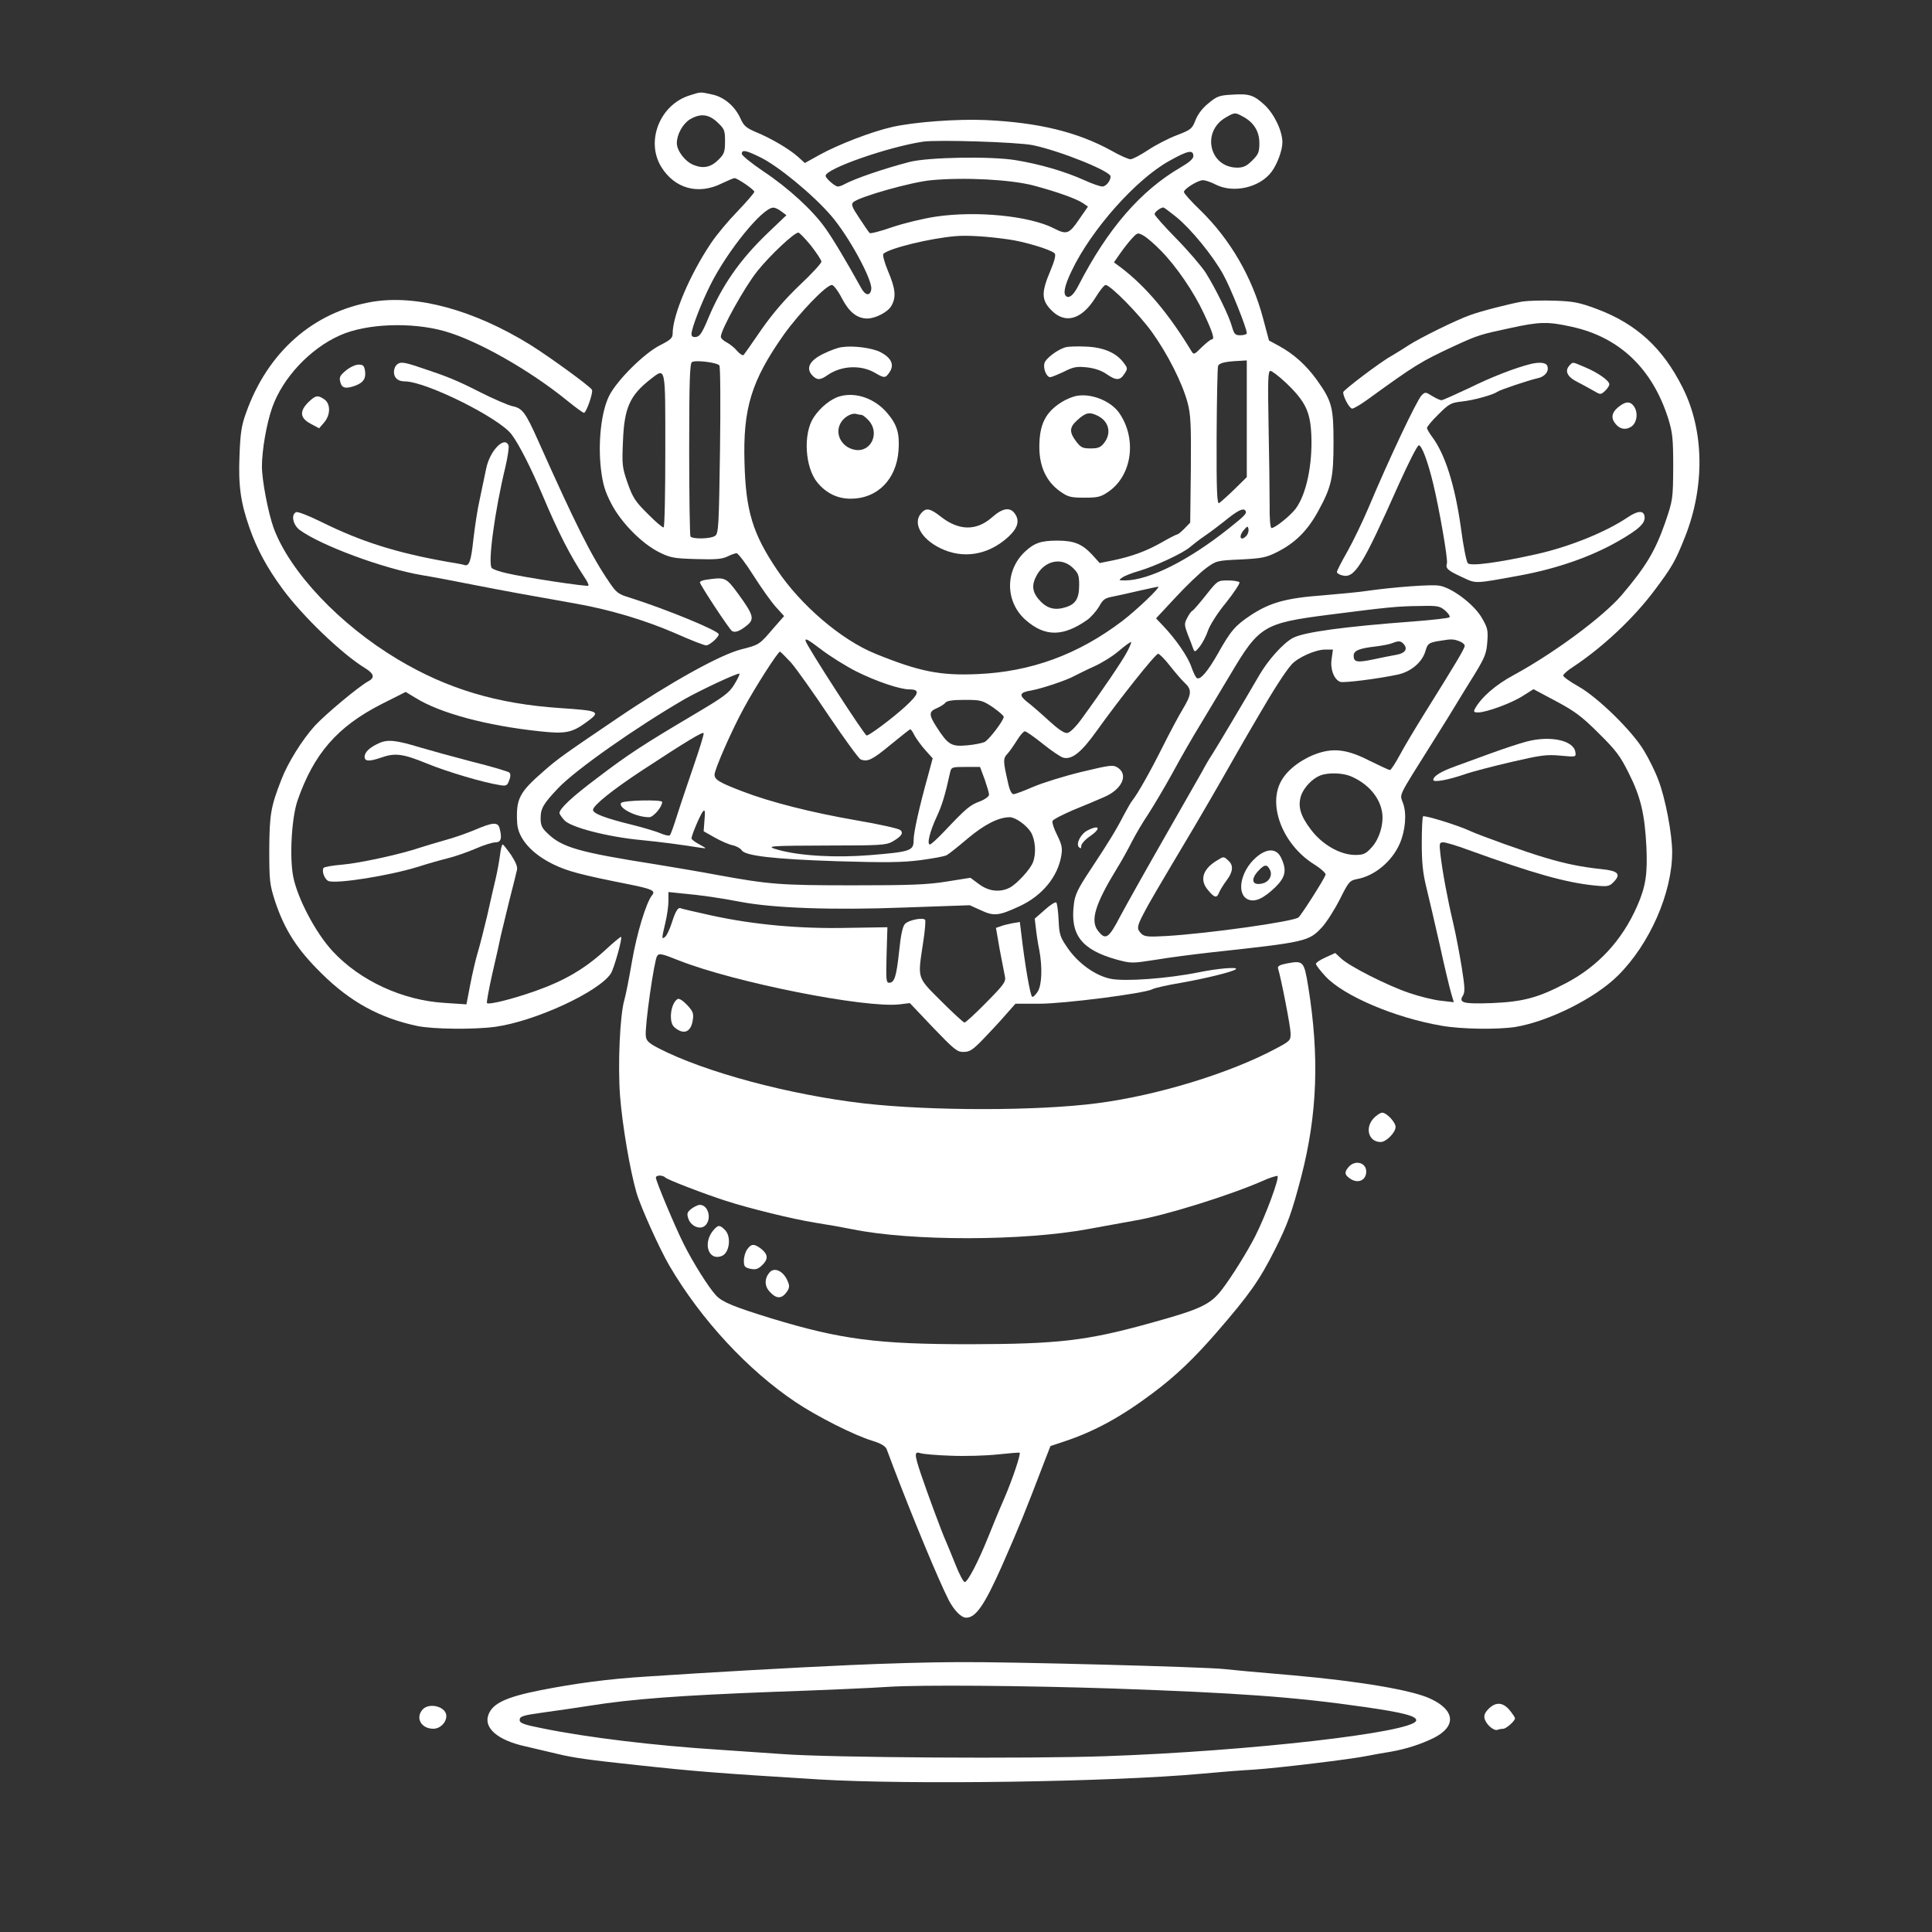 <?xml version="1.0" standalone="no"?>
<!DOCTYPE svg PUBLIC "-//W3C//DTD SVG 20010904//EN"
 "http://www.w3.org/TR/2001/REC-SVG-20010904/DTD/svg10.dtd">
<svg version="1.0" xmlns="http://www.w3.org/2000/svg"
 width="922pt" height="922pt" viewBox="0 0 922 922"
 preserveAspectRatio="xMidYMid meet">

<rect x="0" y="0" width="922" height="922" fill="#333333" stroke="none"/>

<g transform="translate(0,922) scale(0.1,-0.1)"
fill="#FFFFFF" stroke="none">
<path d="M3292 8765 c-143 -44 -212 -219 -136 -342 64 -103 176 -134 287 -79
30 14 57 26 62 26 14 0 94 -55 95 -65 0 -5 -36 -47 -79 -92 -44 -45 -102 -114
-129 -155 -100 -149 -182 -342 -182 -430 0 -21 -10 -30 -57 -54 -78 -38 -211
-171 -247 -245 -37 -76 -53 -222 -38 -349 9 -72 19 -105 49 -163 47 -91 146
-191 228 -232 54 -27 71 -30 177 -33 92 -3 124 0 149 12 18 9 38 16 44 16 7 0
44 -48 81 -107 38 -60 86 -127 107 -150 l39 -43 -51 -58 c-68 -80 -68 -79
-154 -101 -101 -26 -337 -157 -587 -326 -260 -176 -288 -196 -353 -253 -120
-104 -135 -134 -129 -249 4 -74 69 -148 175 -199 67 -32 126 -48 357 -94 111
-22 130 -31 112 -52 -28 -34 -73 -182 -96 -316 -14 -81 -30 -163 -36 -182 -22
-75 -32 -312 -21 -460 11 -140 47 -352 78 -460 19 -67 111 -271 158 -351 150
-256 374 -498 603 -651 100 -67 279 -158 366 -184 39 -12 61 -25 67 -39 4 -11
19 -49 32 -85 95 -249 216 -541 265 -637 26 -49 59 -83 83 -83 46 0 87 60 170
246 86 196 108 250 204 501 l28 72 66 22 c145 48 274 119 424 232 107 80 192
161 301 286 161 186 206 250 282 401 59 118 79 173 124 345 77 298 87 574 33
908 -20 121 -23 124 -103 109 -32 -6 -44 -13 -41 -23 15 -48 60 -280 60 -309
1 -34 -2 -38 -66 -72 -221 -119 -570 -226 -858 -263 -284 -37 -791 -37 -1110
-1 -357 41 -763 150 -983 264 -46 24 -58 35 -60 58 -6 42 40 363 54 382 10 14
22 11 105 -22 267 -105 888 -228 1052 -209 l49 6 111 -117 c101 -105 115 -117
146 -116 29 0 44 10 95 63 34 35 81 86 106 115 l46 52 114 0 c118 0 501 49
539 69 10 6 72 20 138 31 114 20 250 53 261 65 12 12 -89 3 -177 -15 -147 -30
-354 -45 -421 -31 -73 15 -155 74 -205 147 -36 52 -40 64 -43 133 -2 42 -7 79
-11 84 -4 4 -29 -11 -55 -35 l-48 -42 6 -50 c3 -28 10 -73 16 -101 15 -82 12
-164 -7 -196 -10 -16 -22 -28 -27 -26 -9 3 -35 153 -52 300 l-7 57 -36 -6
c-20 -4 -46 -10 -57 -15 l-21 -7 18 -104 c11 -57 22 -115 25 -129 5 -24 -6
-39 -89 -123 -52 -53 -99 -96 -104 -96 -5 0 -55 46 -111 102 -117 117 -113
104 -87 277 9 56 13 106 10 111 -8 13 -78 0 -96 -19 -11 -11 -20 -51 -28 -130
-13 -121 -22 -151 -48 -151 -14 0 -15 16 -12 133 l4 132 -190 -3 c-228 -5
-447 15 -649 59 -77 17 -142 32 -146 34 -13 8 -26 -12 -43 -66 -10 -31 -24
-62 -32 -69 -18 -15 -18 -11 0 65 8 33 15 80 15 104 l0 44 68 -7 c88 -8 178
-21 277 -40 158 -30 440 -40 778 -27 l315 11 53 -24 c62 -29 85 -27 184 19
109 50 184 142 200 243 6 35 2 52 -20 97 -15 29 -25 60 -22 67 2 7 47 30 98
52 52 21 119 49 150 63 83 36 115 105 64 139 -23 15 -33 14 -175 -20 -82 -20
-185 -52 -229 -71 -44 -19 -86 -35 -94 -35 -9 0 -19 19 -26 53 -24 104 -25
117 -3 140 11 12 31 41 46 65 14 23 31 42 37 42 6 0 45 -27 86 -60 41 -33 85
-63 98 -66 41 -10 86 26 158 127 111 155 281 369 294 369 6 0 32 -26 56 -57
25 -32 57 -69 71 -82 35 -32 33 -55 -10 -126 -20 -33 -63 -114 -96 -180 -58
-116 -119 -224 -144 -255 -7 -8 -25 -40 -41 -70 -37 -72 -72 -129 -160 -262
-59 -89 -73 -118 -78 -162 -19 -147 36 -218 203 -265 70 -19 73 -19 189 -1 65
11 183 26 263 35 452 49 466 52 529 120 22 24 60 84 85 133 42 84 47 90 83 97
83 15 166 84 203 169 27 62 34 143 16 192 -16 48 -31 18 139 289 50 79 103
165 119 192 16 26 54 89 85 138 48 79 55 98 59 153 4 57 1 67 -29 118 -39 63
-140 139 -200 149 -35 7 -219 -7 -339 -24 -36 -6 -132 -15 -215 -22 -178 -13
-255 -35 -346 -95 -74 -49 -96 -74 -159 -187 -47 -82 -82 -123 -98 -113 -6 3
-17 27 -26 52 -16 49 -74 133 -134 196 l-35 37 94 101 c52 56 117 118 144 138
49 36 52 37 165 42 101 5 122 9 174 35 87 44 145 101 197 196 64 117 73 159
73 329 0 167 -8 196 -79 296 -51 71 -110 124 -181 163 l-48 26 -28 105 c-52
197 -157 377 -298 515 -44 42 -80 82 -80 89 1 15 67 56 91 56 11 0 38 -9 61
-21 85 -43 211 -14 267 62 27 37 51 102 51 140 0 54 -39 135 -85 178 -52 48
-74 55 -159 49 -56 -3 -70 -8 -109 -41 -29 -23 -51 -53 -62 -81 -16 -41 -21
-45 -88 -71 -40 -15 -102 -47 -138 -71 -36 -24 -74 -44 -84 -44 -10 0 -51 18
-91 41 -162 89 -346 134 -599 146 -136 6 -341 -9 -447 -33 -98 -22 -258 -84
-345 -132 l-72 -40 -33 30 c-42 37 -126 87 -199 117 -47 20 -59 30 -74 63 -26
60 -79 105 -136 117 -59 13 -53 13 -107 -4z m2637 -100 c53 -27 81 -71 81
-127 0 -44 -4 -54 -34 -84 -26 -26 -42 -34 -71 -34 -133 0 -173 171 -56 239
43 25 45 25 80 6z m-2505 -29 c33 -31 36 -38 36 -90 0 -50 -4 -61 -29 -86 -37
-38 -73 -46 -119 -28 -41 15 -82 68 -82 105 0 41 28 92 62 113 50 30 90 26
132 -14z m1506 -109 c132 -28 370 -124 370 -149 0 -21 -22 -48 -39 -48 -11 0
-49 13 -86 30 -93 42 -213 77 -330 96 -119 19 -415 14 -505 -9 -123 -32 -260
-79 -312 -107 -10 -6 -23 -10 -30 -10 -13 0 -58 39 -58 51 0 34 299 138 465
163 72 10 452 -2 525 -17z m-1305 -56 c85 -40 254 -179 341 -280 84 -97 197
-305 192 -350 -4 -35 -28 -33 -48 4 -69 125 -137 239 -172 287 -59 84 -178
193 -296 271 -56 38 -102 75 -102 83 0 20 18 18 85 -15z m2070 4 c0 -13 -20
-30 -61 -54 -192 -112 -348 -293 -487 -563 -22 -43 -42 -62 -57 -53 -18 11
-11 49 25 124 94 196 306 435 465 523 89 50 115 55 115 23z m-764 -140 c109
-29 206 -63 238 -85 l23 -16 -43 -62 c-47 -69 -59 -73 -119 -42 -117 60 -371
85 -565 56 -60 -9 -155 -32 -210 -51 -54 -19 -102 -31 -105 -27 -4 4 -26 36
-49 71 -35 52 -40 66 -29 76 28 26 280 97 372 105 160 15 379 3 487 -25z
m-1202 -124 l24 -18 -88 -84 c-136 -130 -222 -255 -288 -415 -26 -62 -38 -80
-55 -82 -15 -2 -22 2 -22 14 0 27 46 146 90 234 82 164 249 369 300 369 8 1
26 -8 39 -18z m1885 -27 c69 -56 174 -184 223 -273 34 -60 113 -257 113 -281
0 -5 -13 -10 -30 -10 -26 0 -30 5 -41 42 -13 49 -77 180 -126 258 -20 30 -82
103 -139 161 -57 58 -104 111 -104 117 0 10 27 31 42 32 3 0 31 -21 62 -46z
m-1744 -136 c27 -35 50 -69 50 -77 0 -7 -46 -58 -103 -111 -70 -67 -128 -134
-182 -211 -43 -63 -82 -118 -86 -123 -4 -4 -18 4 -31 19 -12 15 -35 33 -50 41
-16 8 -28 20 -28 27 0 33 115 240 175 314 60 75 175 183 195 183 5 0 32 -28
60 -62z m1669 -23 c75 -76 159 -199 207 -303 43 -92 52 -122 36 -122 -5 0 -26
-17 -47 -37 -35 -35 -38 -37 -49 -19 -107 177 -217 308 -335 398 l-35 26 30
43 c16 23 41 55 56 71 27 29 27 29 58 12 16 -10 52 -41 79 -69z m-730 53 c77
-10 206 -49 224 -67 7 -7 0 -35 -21 -85 -42 -99 -42 -136 1 -182 67 -73 148
-52 215 56 20 33 42 60 48 60 23 0 161 -140 223 -227 73 -102 143 -240 168
-333 15 -55 18 -102 16 -319 l-3 -255 -27 -28 c-15 -15 -30 -28 -34 -28 -4 0
-38 -17 -76 -39 -74 -42 -143 -67 -235 -86 l-60 -12 -36 40 c-48 51 -86 67
-166 67 -78 0 -110 -11 -155 -53 -96 -91 -94 -240 4 -326 92 -81 179 -80 294
1 18 13 43 42 56 63 18 34 28 41 66 48 24 5 81 17 126 28 45 10 86 19 90 19
14 0 -103 -112 -173 -165 -210 -159 -434 -241 -689 -252 -177 -8 -278 12 -487
97 -163 66 -357 232 -470 401 -116 172 -149 281 -155 510 -8 261 33 393 189
614 75 104 201 235 228 235 8 0 29 -27 48 -64 34 -65 72 -96 121 -96 38 0 97
30 114 59 25 42 21 82 -15 167 -18 43 -27 78 -22 83 30 27 224 74 344 84 55 5
151 -1 249 -15z m-1376 -602 c5 -6 6 -189 3 -406 -5 -357 -7 -396 -23 -407
-20 -15 -109 -17 -118 -3 -3 5 -6 193 -6 416 0 322 3 409 13 416 17 11 121 -2
131 -16z m2517 -255 l0 -278 -60 -59 c-33 -32 -66 -61 -72 -65 -10 -6 -13 59
-12 317 1 178 4 330 7 338 6 14 35 21 105 24 l32 2 0 -279z m187 172 c93 -89
116 -137 121 -249 6 -142 -24 -284 -75 -352 -26 -34 -98 -92 -115 -92 -6 0
-10 48 -9 113 0 61 -2 230 -5 375 -4 220 -3 262 9 262 7 0 41 -26 74 -57z
m-2962 -322 c0 -199 -3 -365 -8 -368 -4 -2 -38 26 -75 64 -61 60 -72 78 -97
148 -26 75 -27 88 -22 200 6 159 33 218 131 295 74 57 71 69 71 -339z m2769
-289 c7 -12 -2 -22 -80 -84 -192 -153 -380 -247 -494 -248 -32 0 -33 1 -14 14
11 8 47 22 79 31 78 23 213 86 245 115 14 12 45 36 70 53 25 17 65 47 90 67
67 55 94 68 104 52z m6 -117 c-7 -8 -16 -15 -21 -15 -15 0 -10 22 9 43 15 17
17 17 20 3 2 -9 -2 -23 -8 -31z m-831 -154 c27 -26 31 -36 31 -83 0 -67 -18
-94 -72 -108 -50 -14 -87 -1 -123 42 -28 34 -32 66 -10 108 38 74 119 93 174
41z m1778 -205 c15 -13 25 -28 20 -32 -4 -4 -83 -13 -175 -20 -322 -24 -517
-50 -571 -78 -46 -24 -120 -106 -163 -181 -62 -107 -198 -336 -223 -375 -13
-19 -34 -55 -47 -80 -14 -25 -96 -168 -182 -319 -86 -150 -180 -318 -209 -372
-56 -108 -71 -118 -107 -71 -38 48 -14 127 90 297 22 35 54 93 71 127 18 35
53 95 79 133 25 39 77 126 115 195 37 69 98 175 135 235 37 61 100 166 141
235 138 233 159 246 469 286 282 36 328 41 437 42 84 2 94 0 120 -22z m-2811
-290 c96 -48 209 -86 254 -86 52 0 47 -21 -21 -83 -58 -53 -170 -137 -183
-137 -10 0 -282 421 -291 450 -5 17 10 9 72 -38 44 -34 120 -81 169 -106z
m2878 144 c14 -5 26 -15 26 -22 0 -13 -44 -86 -192 -323 -41 -66 -94 -154
-116 -195 -22 -41 -44 -75 -49 -75 -4 0 -47 20 -96 44 -103 53 -168 62 -245
37 -73 -24 -141 -73 -173 -125 -73 -115 -1 -309 151 -405 35 -22 59 -44 56
-51 -9 -25 -116 -192 -129 -203 -24 -20 -429 -77 -632 -89 -87 -5 -103 -3
-118 11 -23 23 -22 34 11 97 27 52 54 98 242 414 45 77 102 174 125 215 23 41
60 105 81 142 21 37 65 113 98 169 69 119 130 215 160 248 29 33 114 71 159
71 l38 0 -6 -44 c-8 -48 11 -99 41 -110 16 -6 178 14 276 35 62 14 114 58 130
110 11 39 16 43 78 52 46 8 58 7 84 -3z m-1586 -52 c-22 -42 -120 -187 -218
-321 -26 -36 -54 -63 -66 -65 -15 -2 -43 17 -90 60 -38 35 -84 75 -103 89 -40
32 -35 45 21 54 50 9 167 48 205 69 16 8 57 29 93 45 36 16 90 49 120 75 29
25 56 44 58 42 2 -2 -7 -24 -20 -48z m1322 37 c19 -23 5 -43 -37 -50 -21 -4
-70 -13 -110 -22 -77 -16 -93 -13 -93 18 0 24 26 35 106 44 32 4 68 11 79 16
30 12 41 11 55 -6z m-2925 -87 c25 -29 107 -144 181 -255 75 -111 143 -204
151 -207 33 -13 55 -3 142 69 50 41 93 75 95 75 3 0 13 -14 21 -31 9 -16 32
-48 51 -69 l35 -39 -21 -78 c-43 -154 -70 -275 -70 -313 0 -50 -14 -55 -209
-71 -161 -13 -330 -4 -436 25 -67 19 -53 20 255 21 220 0 259 2 286 17 45 25
58 43 40 57 -8 7 -102 28 -208 46 -219 38 -411 87 -544 138 -110 42 -134 56
-134 80 0 25 82 212 140 318 54 100 162 268 172 269 3 0 27 -24 53 -52z m-271
-105 c-25 -41 -50 -59 -199 -147 -236 -140 -307 -186 -454 -298 -119 -89 -181
-147 -181 -168 0 -5 10 -20 23 -34 29 -34 207 -80 367 -95 101 -10 183 -21
285 -37 29 -4 29 -4 -7 16 -21 11 -38 24 -38 29 0 15 43 116 55 129 9 10 11 1
7 -41 l-4 -54 53 -30 c30 -17 69 -34 86 -37 18 -4 37 -15 42 -23 15 -27 151
-43 456 -53 232 -7 311 -6 397 5 59 8 116 18 126 24 10 5 56 42 102 81 79 66
146 100 199 100 27 0 80 -38 101 -72 21 -36 26 -100 10 -142 -12 -34 -77 -104
-111 -122 -47 -24 -100 -18 -146 16 l-42 31 -113 -18 c-92 -15 -175 -18 -448
-18 -348 0 -398 4 -650 50 -74 14 -205 36 -290 50 -369 58 -448 81 -517 148
-27 25 -33 39 -33 72 0 47 13 69 84 144 85 89 373 291 604 425 78 44 255 127
261 121 2 -3 -9 -26 -25 -52z m1234 -108 c28 -20 52 -40 52 -46 0 -17 -69
-108 -91 -120 -11 -5 -48 -13 -84 -16 -75 -7 -91 3 -145 87 -38 59 -38 74 0
90 16 7 35 18 41 26 8 10 35 14 93 14 76 0 84 -2 134 -35z m-1428 -281 c-28
-82 -64 -188 -79 -236 -15 -48 -30 -90 -34 -94 -4 -4 -24 0 -44 9 -21 9 -84
28 -141 42 -126 31 -182 53 -182 70 0 21 94 96 232 187 215 141 293 188 296
179 2 -5 -20 -76 -48 -157z m1389 -63 c11 -32 21 -65 21 -73 0 -9 -19 -23 -45
-33 -46 -17 -64 -32 -169 -143 -32 -34 -63 -62 -68 -62 -16 0 0 63 32 132 26
55 41 106 64 211 6 26 8 27 75 27 l68 0 22 -59z m1746 15 c81 -34 137 -97 150
-168 11 -56 -12 -133 -50 -173 -27 -30 -39 -35 -77 -35 -72 0 -158 49 -212
121 -51 67 -63 111 -47 162 13 38 53 81 91 96 37 15 106 13 145 -3z m-3269
-1916 c10 -10 183 -77 289 -111 111 -36 319 -87 425 -104 58 -9 137 -23 176
-31 282 -58 819 -57 1129 1 72 13 171 31 220 40 145 24 452 120 610 189 32 15
65 25 71 24 13 -3 -56 -190 -106 -288 -35 -69 -109 -189 -157 -252 -57 -75
-103 -96 -350 -164 -300 -83 -435 -98 -853 -99 -443 0 -616 22 -951 124 -178
55 -232 77 -262 109 -35 38 -108 153 -155 247 -42 84 -132 299 -132 315 0 13
33 13 46 0z m1361 -1327 c67 -3 167 0 224 6 56 6 103 10 105 8 6 -6 -33 -124
-73 -217 -23 -52 -57 -135 -77 -185 -48 -119 -98 -215 -112 -215 -6 0 -26 37
-44 83 -18 45 -39 96 -46 112 -19 41 -90 234 -120 323 -31 93 -31 107 -1 97
12 -4 77 -10 144 -12z"/>
<path d="M4015 7563 c-16 -2 -55 -16 -85 -31 -66 -32 -85 -68 -55 -102 23 -25
39 -25 73 -1 67 47 161 51 229 11 44 -26 49 -25 69 5 23 35 7 68 -45 95 -41
20 -130 32 -186 23z"/>
<path d="M5086 7563 c-40 -11 -96 -54 -102 -77 -6 -26 10 -66 28 -66 6 0 35
12 65 26 45 23 62 26 109 21 37 -4 69 -15 93 -31 47 -33 66 -33 87 0 16 24 16
27 -3 52 -36 49 -98 75 -182 78 -42 2 -85 0 -95 -3z"/>
<path d="M4013 7330 c-44 -10 -98 -53 -130 -102 -51 -77 -42 -239 18 -311 42
-51 96 -77 159 -77 127 0 218 92 228 230 6 82 -7 124 -54 179 -58 68 -146 100
-221 81z m98 -90 c6 0 21 -12 34 -26 55 -59 13 -153 -63 -141 -68 11 -103 82
-66 135 18 26 52 43 72 36 8 -2 18 -4 23 -4z"/>
<path d="M5134 7330 c-18 -4 -47 -16 -66 -28 -79 -49 -108 -107 -108 -216 0
-93 34 -165 99 -211 38 -27 51 -30 116 -30 65 0 78 3 117 30 112 79 134 254
48 376 -42 58 -137 94 -206 79z m106 -95 c53 -27 65 -83 29 -129 -16 -21 -29
-26 -64 -26 -38 0 -47 4 -69 33 -33 43 -33 67 2 99 43 40 61 44 102 23z"/>
<path d="M4397 6772 c-43 -47 -2 -123 90 -168 108 -53 228 -34 324 53 45 41
56 76 34 109 -23 36 -59 31 -111 -15 -75 -66 -159 -64 -245 4 -50 39 -69 43
-92 17z"/>
<path d="M5994 5128 c-74 -65 -95 -174 -39 -200 33 -15 74 3 131 58 49 48 56
81 28 140 -22 47 -68 47 -120 2z m66 -58 c14 -26 -2 -58 -35 -66 -49 -12 -59
18 -20 60 29 31 41 33 55 6z"/>
<path d="M5805 5112 c-66 -41 -81 -92 -40 -140 32 -38 42 -40 54 -9 5 12 21
37 35 56 31 41 33 72 8 94 -23 21 -21 21 -57 -1z"/>
<path d="M2964 5388 c-15 -24 72 -68 134 -68 20 0 62 49 62 73 0 12 -188 8
-196 -5z"/>
<path d="M3299 3451 c-20 -16 -22 -23 -14 -47 13 -37 58 -55 81 -32 32 31 14
98 -26 98 -10 0 -28 -9 -41 -19z"/>
<path d="M3407 3352 c-55 -61 -28 -151 37 -126 38 14 47 93 16 124 -25 25 -32
25 -53 2z"/>
<path d="M3566 3258 c-9 -12 -16 -37 -16 -54 0 -28 4 -33 31 -39 24 -5 36 -2
55 16 31 29 30 52 -2 78 -34 27 -49 26 -68 -1z"/>
<path d="M3672 3147 c-24 -28 -24 -64 0 -90 31 -35 56 -37 80 -6 15 20 17 31
9 50 -19 52 -65 75 -89 46z"/>
<path d="M1778 7780 c-283 -48 -501 -240 -604 -531 -22 -60 -27 -98 -31 -201
-6 -146 5 -225 48 -348 36 -102 83 -189 157 -290 97 -132 285 -312 395 -379
42 -26 47 -45 15 -62 -45 -24 -204 -157 -255 -212 -60 -66 -130 -178 -160
-257 -51 -130 -57 -168 -58 -335 0 -149 2 -166 28 -247 45 -135 104 -228 221
-343 137 -136 278 -213 456 -251 76 -16 274 -18 375 -4 191 27 493 167 550
254 15 23 56 168 49 175 -2 2 -38 -28 -80 -67 -96 -87 -192 -143 -331 -192
-108 -38 -220 -66 -229 -57 -3 2 9 67 26 143 18 77 36 157 40 179 5 22 23 96
40 165 18 69 34 135 37 148 4 15 -6 38 -28 72 -19 27 -37 50 -40 50 -4 0 -10
-24 -13 -52 -4 -29 -13 -80 -21 -113 -8 -33 -26 -112 -40 -175 -15 -63 -35
-142 -45 -175 -10 -33 -26 -102 -36 -154 l-18 -94 -105 7 c-200 12 -403 106
-533 246 -82 88 -169 254 -189 358 -18 95 -7 281 21 362 78 224 190 352 399
459 l117 59 48 -29 c116 -72 337 -132 593 -159 119 -13 152 -7 218 41 75 54
69 57 -122 70 -300 20 -538 91 -774 232 -278 166 -515 417 -593 627 -26 72
-56 228 -56 294 0 77 22 205 49 281 50 142 181 282 324 345 125 56 340 64 497
20 157 -44 406 -185 587 -332 39 -32 75 -58 80 -58 11 0 45 98 38 110 -11 18
-202 157 -295 215 -269 166 -541 240 -752 205z"/>
<path d="M7265 7781 c-61 -11 -196 -45 -250 -65 -65 -23 -236 -107 -295 -145
-30 -20 -67 -42 -82 -51 -48 -26 -228 -162 -228 -172 0 -22 30 -78 43 -78 7 0
40 19 73 43 229 166 253 181 419 258 109 50 120 53 265 84 137 30 178 31 293
5 227 -50 384 -201 459 -440 20 -65 23 -95 23 -230 -1 -152 -2 -157 -38 -263
-48 -137 -91 -209 -207 -346 -90 -105 -324 -278 -517 -383 -86 -46 -155 -107
-184 -160 -8 -15 -5 -18 15 -18 39 0 162 45 215 80 l49 31 109 -58 c90 -48
124 -74 203 -153 82 -81 103 -109 143 -190 57 -113 76 -195 84 -350 6 -130 -3
-191 -44 -284 -72 -164 -187 -288 -340 -368 -133 -70 -206 -89 -353 -95 -136
-5 -160 1 -139 35 11 17 10 40 -5 134 -10 62 -28 158 -41 213 -27 114 -51 243
-61 328 -6 53 -5 57 14 57 12 0 65 -16 119 -36 310 -112 464 -156 604 -170 60
-6 69 -4 88 15 39 39 24 55 -54 63 -97 10 -176 26 -275 56 -89 26 -303 103
-356 127 -55 26 -217 76 -223 69 -3 -3 -6 -60 -6 -127 0 -92 5 -144 22 -212
12 -49 41 -173 64 -275 22 -102 47 -205 54 -229 l13 -44 -60 7 c-33 3 -102 20
-152 37 -104 35 -288 128 -327 166 l-27 25 -46 -21 c-25 -11 -46 -25 -46 -31
0 -6 21 -33 46 -60 87 -93 331 -197 553 -235 95 -17 268 -19 353 -6 160 27
381 137 490 246 151 150 258 394 258 588 0 86 -32 256 -65 342 -14 39 -45 102
-68 140 -55 94 -221 257 -316 310 -39 22 -71 45 -71 51 0 6 21 25 48 42 139
92 287 230 388 365 83 111 99 138 145 254 96 241 92 509 -11 713 -95 190 -221
305 -411 376 -81 30 -109 36 -199 39 -58 2 -127 0 -155 -4z"/>
<path d="M1892 7478 c-7 -7 -12 -21 -12 -33 0 -28 19 -45 51 -45 102 0 453
-175 511 -254 37 -50 92 -159 148 -291 74 -176 133 -290 198 -388 14 -20 23
-39 20 -42 -6 -6 -316 41 -392 60 -32 7 -63 18 -69 24 -20 20 14 273 65 483
11 48 18 94 15 102 -19 48 -90 -25 -107 -111 -7 -32 -20 -96 -30 -143 -11 -47
-24 -134 -31 -195 -11 -103 -20 -130 -44 -121 -5 2 -41 9 -80 15 -244 43 -414
97 -603 191 -57 28 -110 49 -118 46 -26 -10 -17 -60 16 -85 101 -74 400 -185
585 -216 55 -9 165 -30 245 -46 143 -28 263 -50 490 -90 163 -29 330 -79 477
-143 69 -31 134 -56 143 -56 16 0 60 39 60 53 0 17 -254 121 -425 175 -54 16
-64 24 -97 73 -87 127 -162 278 -339 674 -62 139 -76 157 -125 167 -21 5 -91
35 -154 67 -112 57 -157 75 -290 119 -75 25 -91 27 -108 10z"/>
<path d="M7305 7483 c-73 -18 -187 -62 -292 -114 -68 -32 -128 -59 -134 -59
-6 0 -26 9 -44 20 -32 20 -34 20 -51 3 -23 -24 -154 -300 -254 -538 -28 -66
-73 -159 -100 -207 -28 -49 -50 -92 -50 -98 0 -5 12 -13 26 -16 59 -15 95 43
270 436 46 102 88 185 95 185 14 0 43 -77 69 -185 29 -121 71 -361 65 -379 -7
-24 3 -33 72 -65 69 -32 54 -33 278 8 173 32 336 88 467 163 101 58 132 87
126 120 -5 28 -32 26 -79 -5 -105 -71 -278 -141 -434 -176 -183 -41 -317 -59
-330 -44 -7 7 -22 83 -33 168 -29 207 -76 353 -138 436 -13 17 -24 36 -24 42
0 6 25 36 55 65 50 50 59 55 112 61 57 6 149 32 168 46 12 9 148 55 193 65 35
7 56 34 46 59 -6 16 -37 19 -79 9z"/>
<path d="M7492 7478 c-27 -27 -14 -56 36 -81 26 -13 61 -33 79 -43 31 -18 32
-18 52 0 12 11 21 25 21 32 0 18 -55 56 -117 82 -61 26 -56 25 -71 10z"/>
<path d="M1651 7452 c-29 -24 -33 -33 -27 -55 7 -30 26 -34 73 -17 38 15 50
34 45 70 -4 25 -9 30 -31 30 -15 0 -42 -13 -60 -28z"/>
<path d="M1470 7299 c-42 -43 -38 -75 14 -102 l39 -21 24 28 c31 36 31 89 1
110 -32 22 -42 20 -78 -15z"/>
<path d="M7732 7284 c-36 -25 -46 -52 -28 -79 21 -32 52 -40 81 -21 28 19 34
69 11 99 -16 21 -35 22 -64 1z"/>
<path d="M3368 6453 c-16 -2 -28 -8 -28 -12 0 -11 140 -224 153 -232 14 -10
38 -1 71 26 38 30 32 50 -39 148 -61 83 -63 84 -157 70z"/>
<path d="M5756 6381 c-31 -39 -60 -73 -66 -76 -6 -3 -17 -19 -25 -35 -14 -26
-13 -34 3 -77 11 -26 22 -57 26 -68 7 -19 9 -18 32 10 13 17 31 51 39 76 9 26
46 85 86 133 38 48 67 92 64 97 -4 5 -28 9 -55 9 -49 0 -50 -1 -104 -69z"/>
<path d="M7285 5681 c-38 -10 -115 -36 -170 -56 -55 -20 -131 -48 -170 -62
-69 -25 -105 -47 -105 -65 0 -13 69 -1 150 27 37 13 138 39 224 59 138 32 166
36 232 30 75 -7 76 -7 72 17 -8 56 -120 80 -233 50z"/>
<path d="M1810 5674 c-45 -20 -70 -43 -70 -66 0 -22 23 -23 80 -3 66 23 103
18 218 -29 98 -40 270 -91 349 -103 29 -5 34 -2 43 23 7 17 7 31 1 37 -5 5
-85 29 -178 52 -92 24 -204 55 -248 68 -115 35 -154 39 -195 21z"/>
<path d="M2267 5260 c-38 -16 -103 -39 -145 -50 -43 -12 -95 -28 -117 -35 -94
-32 -289 -74 -369 -81 -48 -4 -89 -11 -92 -16 -10 -16 6 -57 25 -63 43 -13
289 26 428 69 43 14 107 32 143 41 36 9 95 30 132 46 36 16 78 29 92 29 27 0
33 19 20 68 -8 30 -33 28 -117 -8z"/>
<path d="M5190 5257 c-32 -16 -57 -64 -41 -80 8 -8 11 -6 11 6 0 9 18 30 40
45 56 38 49 59 -10 29z"/>
<path d="M3233 4452 c-33 -21 -43 -110 -15 -134 44 -38 79 -25 88 33 5 32 2
42 -27 73 -21 22 -39 33 -46 28z"/>
<path d="M6555 3883 c-43 -47 -23 -113 34 -113 26 0 71 45 71 72 0 23 -43 68
-64 68 -8 0 -27 -12 -41 -27z"/>
<path d="M6437 3652 c-23 -26 -21 -39 8 -58 37 -24 75 -6 75 35 0 43 -52 57
-83 23z"/>
<path d="M4060 1274 c-270 -12 -678 -35 -975 -55 -180 -11 -336 -32 -505 -65
-166 -33 -229 -63 -249 -117 -24 -63 44 -122 176 -151 43 -10 112 -26 153 -36
78 -19 151 -29 385 -54 278 -30 378 -38 865 -68 429 -26 1393 -12 1820 27 85
8 200 17 255 20 109 7 469 50 543 66 26 5 74 14 107 19 75 13 146 36 207 66
109 55 103 132 -15 187 -85 41 -340 84 -657 112 -157 13 -305 27 -330 30 -89
10 -1030 35 -1265 33 -132 0 -364 -7 -515 -14z m1250 -112 c599 -21 867 -40
1200 -88 191 -27 255 -45 248 -66 -19 -56 -795 -145 -1482 -169 -367 -13
-1316 -7 -1541 10 -82 6 -220 15 -305 21 -302 19 -627 58 -842 102 -87 17
-108 25 -108 39 0 19 13 23 130 39 47 6 139 20 205 30 200 32 429 49 875 66
234 8 481 19 550 24 160 10 641 6 1070 -8z"/>
<path d="M7104 1065 c-18 -18 -23 -31 -19 -48 9 -29 45 -59 62 -52 8 3 20 5
27 5 14 0 56 37 56 50 0 4 -12 22 -26 39 -32 38 -66 40 -100 6z"/>
<path d="M2017 1062 c-36 -40 -7 -92 51 -92 32 0 62 29 62 61 0 44 -81 66
-113 31z"/>
</g>
</svg>
